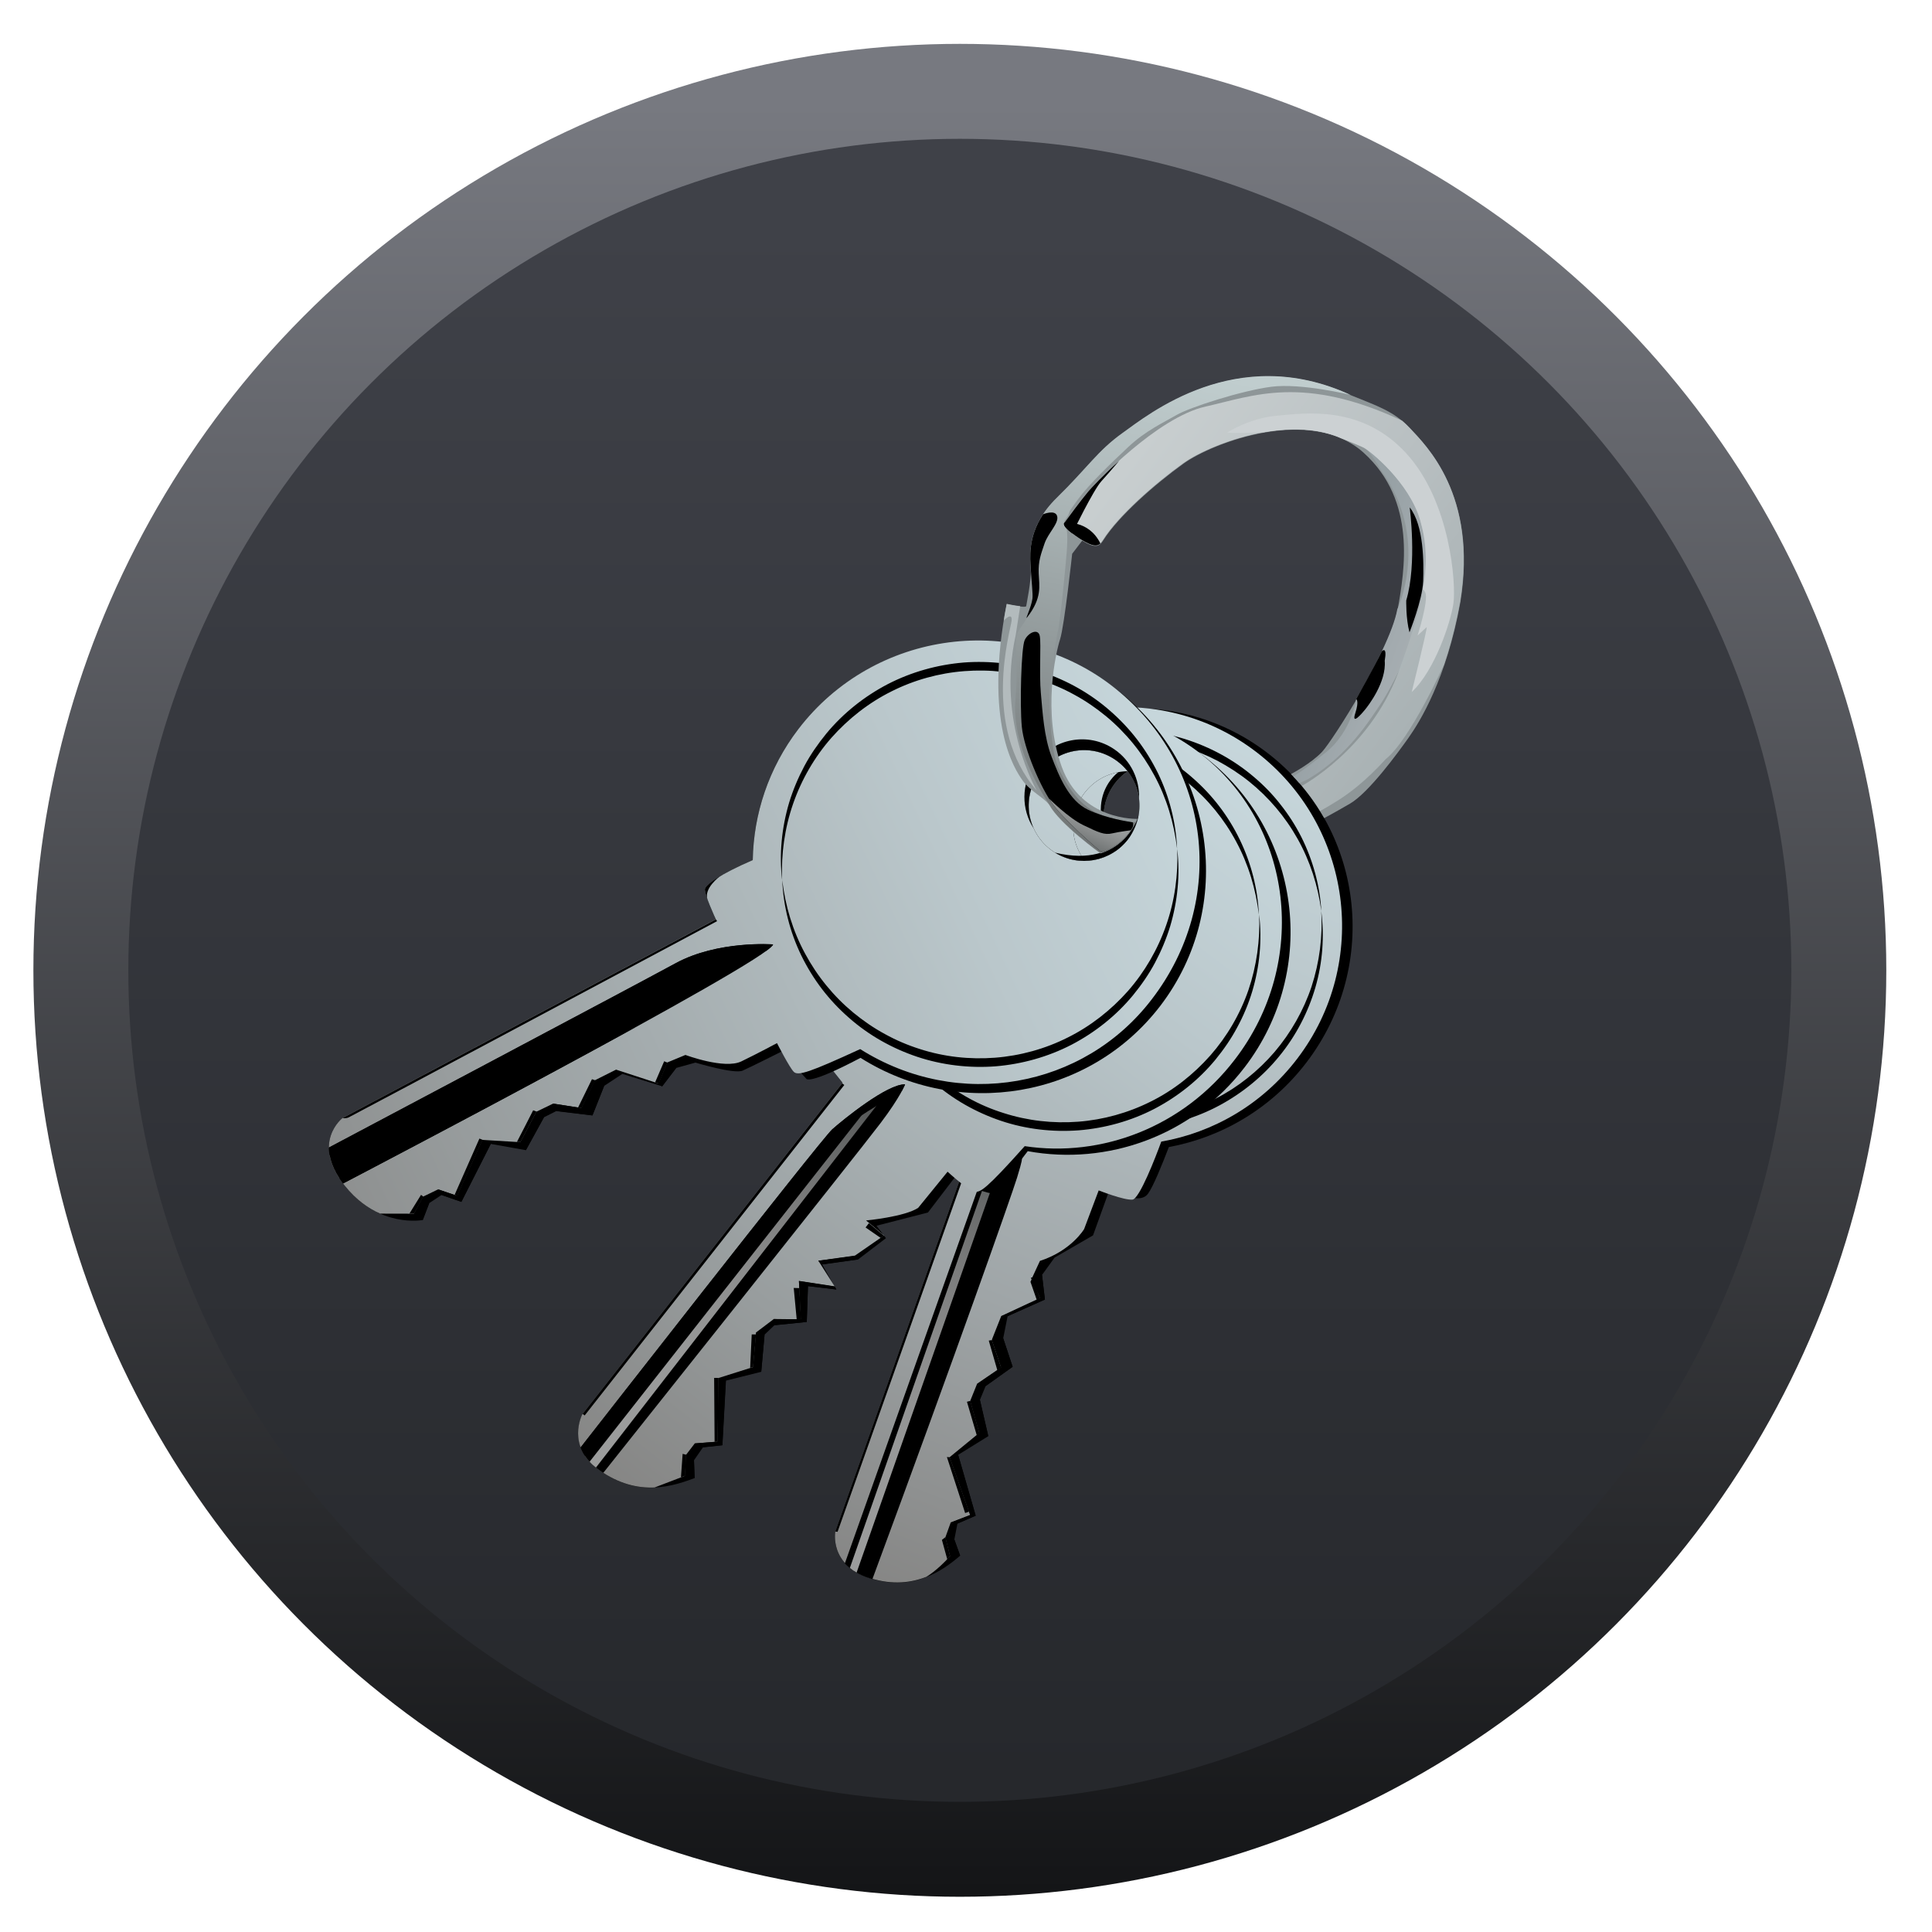 <?xml version="1.0" encoding="UTF-8" standalone="no"?>
<svg
   xmlns:dc="http://purl.org/dc/elements/1.1/"
   xmlns:cc="http://creativecommons.org/ns#"
   xmlns:rdf="http://www.w3.org/1999/02/22-rdf-syntax-ns#"
   xmlns:svg="http://www.w3.org/2000/svg"
   xmlns="http://www.w3.org/2000/svg"
   xmlns:xlink="http://www.w3.org/1999/xlink"
   xmlns:sodipodi="http://sodipodi.sourceforge.net/DTD/sodipodi-0.dtd"
   xmlns:inkscape="http://www.inkscape.org/namespaces/inkscape"
   version="1.1"
   id="svg2"
   width="128"
   height="128"
   viewBox="0 0 128 128"
   sodipodi:docname="badge.svg"
   inkscape:version="1.0.2 (e86c870879, 2021-01-15)">
  <defs
     id="defs6">
    <linearGradient
       inkscape:collect="always"
       id="linearGradient833">
      <stop
         style="stop-color:#25272b;stop-opacity:1"
         offset="0"
         id="stop829" />
      <stop
         style="stop-color:#3f4148;stop-opacity:1"
         offset="1"
         id="stop831" />
    </linearGradient>
    <linearGradient
       inkscape:collect="always"
       id="linearGradient823">
      <stop
         style="stop-color:#141517;stop-opacity:1"
         offset="0"
         id="stop819" />
      <stop
         style="stop-color:#777980;stop-opacity:1"
         offset="1"
         id="stop821" />
    </linearGradient>
    <linearGradient
       inkscape:collect="always"
       xlink:href="#linearGradient823"
       id="linearGradient825"
       x1="-741.832"
       y1="959.047"
       x2="-741.832"
       y2="93.836"
       gradientUnits="userSpaceOnUse"
       gradientTransform="matrix(0.137,0,0,0.137,162.312,-5.989)" />
    <linearGradient
       inkscape:collect="always"
       xlink:href="#linearGradient833"
       id="linearGradient835"
       x1="-738.764"
       y1="931.434"
       x2="-738.764"
       y2="152.131"
       gradientUnits="userSpaceOnUse"
       gradientTransform="matrix(0.137,0,0,0.137,162.312,-5.989)" />
    <linearGradient
       id="SVGID_1_"
       gradientUnits="userSpaceOnUse"
       x1="548.222"
       y1="295.892"
       x2="728.222"
       y2="918.558">
      <stop
         offset="0"
         style="stop-color:#C7D7DC"
         id="stop6" />
      <stop
         offset="0.229"
         style="stop-color:#BCC9CD"
         id="stop8" />
      <stop
         offset="0.666"
         style="stop-color:#9FA5A7"
         id="stop10" />
      <stop
         offset="1"
         style="stop-color:#868685"
         id="stop12" />
    </linearGradient>
    <linearGradient
       id="SVGID_2_"
       gradientUnits="userSpaceOnUse"
       x1="616.677"
       y1="616.942"
       x2="720.677"
       y2="934.942">
      <stop
         offset="0"
         style="stop-color:#535555"
         id="stop41" />
      <stop
         offset="7.793793e-02"
         style="stop-color:#606262"
         id="stop43" />
      <stop
         offset="0.271"
         style="stop-color:#7A7B7B"
         id="stop45" />
      <stop
         offset="0.47"
         style="stop-color:#8C8D8D"
         id="stop47" />
      <stop
         offset="0.677"
         style="stop-color:#979898"
         id="stop49" />
      <stop
         offset="0.902"
         style="stop-color:#9B9C9C"
         id="stop51" />
    </linearGradient>
    <linearGradient
       id="SVGID_3_"
       gradientUnits="userSpaceOnUse"
       x1="560.417"
       y1="318.677"
       x2="560.417"
       y2="970.045">
      <stop
         offset="0"
         style="stop-color:#C7D7DC"
         id="stop74" />
      <stop
         offset="0.252"
         style="stop-color:#BAC7CB"
         id="stop76" />
      <stop
         offset="0.751"
         style="stop-color:#989D9E"
         id="stop78" />
      <stop
         offset="1"
         style="stop-color:#868685"
         id="stop80" />
    </linearGradient>
    <linearGradient
       id="SVGID_4_"
       gradientUnits="userSpaceOnUse"
       x1="527.086"
       y1="649"
       x2="527.086"
       y2="970.037">
      <stop
         offset="0"
         style="stop-color:#535555"
         id="stop109" />
      <stop
         offset="7.793793e-02"
         style="stop-color:#606262"
         id="stop111" />
      <stop
         offset="0.271"
         style="stop-color:#7A7B7B"
         id="stop113" />
      <stop
         offset="0.47"
         style="stop-color:#8C8D8D"
         id="stop115" />
      <stop
         offset="0.677"
         style="stop-color:#979898"
         id="stop117" />
      <stop
         offset="0.902"
         style="stop-color:#9B9C9C"
         id="stop119" />
    </linearGradient>
    <linearGradient
       id="SVGID_5_"
       gradientUnits="userSpaceOnUse"
       x1="562.6"
       y1="321.423"
       x2="217.432"
       y2="990.643">
      <stop
         offset="0"
         style="stop-color:#C7D7DC"
         id="stop140" />
      <stop
         offset="0.252"
         style="stop-color:#BAC7CB"
         id="stop142" />
      <stop
         offset="0.751"
         style="stop-color:#989D9E"
         id="stop144" />
      <stop
         offset="1"
         style="stop-color:#868685"
         id="stop146" />
    </linearGradient>
    <linearGradient
       id="SVGID_6_"
       gradientUnits="userSpaceOnUse"
       x1="672.197"
       y1="153.623"
       x2="582.071"
       y2="183.217">
      <stop
         offset="1.464978e-02"
         style="stop-color:#AFB5B8"
         id="stop199" />
      <stop
         offset="0.573"
         style="stop-color:#A3ABAF"
         id="stop201" />
      <stop
         offset="1"
         style="stop-color:#97A1A5"
         id="stop203" />
    </linearGradient>
    <linearGradient
       id="SVGID_7_"
       gradientUnits="userSpaceOnUse"
       x1="406.976"
       y1="104.929"
       x2="556.476"
       y2="417.929">
      <stop
         offset="0"
         style="stop-color:#C0CDCE"
         id="stop214" />
      <stop
         offset="0.238"
         style="stop-color:#B1BCBD"
         id="stop216" />
      <stop
         offset="0.71"
         style="stop-color:#888F90"
         id="stop218" />
      <stop
         offset="1"
         style="stop-color:#6D7171"
         id="stop220" />
    </linearGradient>
    <linearGradient
       id="SVGID_8_"
       gradientUnits="userSpaceOnUse"
       x1="526.68"
       y1="401.496"
       x2="531.43"
       y2="420.746">
      <stop
         offset="0"
         style="stop-color:#989B9B"
         id="stop231" />
      <stop
         offset="0.46"
         style="stop-color:#878A8A"
         id="stop233" />
      <stop
         offset="1"
         style="stop-color:#6D7171"
         id="stop235" />
    </linearGradient>
    <linearGradient
       id="SVGID_9_"
       gradientUnits="userSpaceOnUse"
       x1="388.301"
       y1="174.454"
       x2="667.751"
       y2="174.454">
      <stop
         offset="0"
         style="stop-color:#C9CFD0"
         id="stop242" />
      <stop
         offset="0.591"
         style="stop-color:#B8BFC1"
         id="stop244" />
      <stop
         offset="1"
         style="stop-color:#A9B2B4"
         id="stop246" />
    </linearGradient>
  </defs>
  <sodipodi:namedview
     pagecolor="#ffffff"
     bordercolor="#666666"
     borderopacity="1"
     objecttolerance="10"
     gridtolerance="10"
     guidetolerance="10"
     inkscape:pageopacity="0"
     inkscape:pageshadow="2"
     inkscape:window-width="1920"
     inkscape:window-height="1028"
     id="namedview4"
     showgrid="false"
     inkscape:zoom="2.6074563"
     inkscape:cx="63.048669"
     inkscape:cy="124.6317"
     inkscape:window-x="0"
     inkscape:window-y="24"
     inkscape:window-maximized="1"
     inkscape:current-layer="svg2"
     inkscape:document-rotation="0" />
  <circle
     style="opacity:1;fill:url(#linearGradient825);fill-opacity:1;stroke:none;stroke-width:0.787;stroke-linecap:round;stroke-linejoin:round;stroke-miterlimit:4;stroke-dasharray:none;stroke-opacity:1"
     id="path817"
     cx="63.592"
     cy="64.286"
     r="61.38" />
  <circle
     r="55.09"
     cy="64.286"
     cx="63.592"
     id="circle827"
     style="opacity:1;fill:url(#linearGradient835);fill-opacity:1;stroke:none;stroke-width:0.706;stroke-linecap:round;stroke-linejoin:round;stroke-miterlimit:4;stroke-dasharray:none;stroke-opacity:1" />
  <g
     id="g1979"
     transform="matrix(0.157,0.12,-0.12,0.157,109.672,21.032)">
    <g
       id="g70"
       transform="matrix(0.481,0,0,0.481,-302.488,55.492)">
      <g
         id="g58">
        <path
           class="st0"
           d="m 757.9,858.1 -5,-10.1 6.8,-12.1 -35.5,-26.3 8.8,-23.1 -20,-16.5 -2.7,-10.1 6.8,-22.1 -17.3,-11.8 -6.9,-14.1 13.6,-25 -12,-12.4 -0.4,-14.9 L 706,631 695.4,597.5 c 0,0 23.6,-1.6 23.4,-12.8 -0.1,-6.1 -4.4,-21.8 -8.2,-34.7 25,-27.6 40.4,-64.5 40.4,-105 0,-85.6 -68.4,-155 -152.8,-155 -84.4,0 -152.8,69.4 -152.8,155 0,82.9 64.2,150.7 145,154.8 l 98.3,304.3 c 0,0 10.8,21.8 39.5,11 28.7,-10.8 36.3,-34 39.8,-50.5 z M 565.4,410 c -21.3,0 -38.6,-17.3 -38.6,-38.6 0,-21.3 17.3,-38.6 38.6,-38.6 21.3,0 38.6,17.3 38.6,38.6 0,21.3 -17.3,38.6 -38.6,38.6 z"
           id="path4" />
        <linearGradient
           id="linearGradient1160"
           gradientUnits="userSpaceOnUse"
           x1="548.222"
           y1="295.892"
           x2="728.222"
           y2="918.558">
          <stop
             offset="0"
             style="stop-color:#C7D7DC"
             id="stop1152" />
          <stop
             offset="0.229"
             style="stop-color:#BCC9CD"
             id="stop1154" />
          <stop
             offset="0.666"
             style="stop-color:#9FA5A7"
             id="stop1156" />
          <stop
             offset="1"
             style="stop-color:#868685"
             id="stop1158" />
        </linearGradient>
        <path
           class="st1"
           d="m 752,860.6 -3.3,-10.4 7.6,-12.4 -35.8,-23.4 6.1,-25.9 -18.6,-14 -3.4,-12.3 6.4,-19.3 -16.9,-11.4 -4.8,-17 13.9,-26.5 -13,-7.8 -2.8,-12.6 c 13.1,-18.9 11,-36.3 11,-36.3 l -8.3,-27.6 c 0,0 18.3,-5.2 22.6,-9.2 3.6,-3.3 -5.2,-33.5 -8.6,-44.3 25,-27.2 40.2,-63.4 40.2,-103.3 0,-84.3 -68.4,-152.7 -152.7,-152.7 -84.3,0 -152.3,68.8 -152.3,153.1 0,83.8 67.5,151.8 151.1,152.6 L 688.6,904 c 0,0 10.8,21.8 39.5,11 15,-5.6 24.2,-14.6 30.1,-24.3 0,0 3.4,-8 4.4,-21.7 z M 565.4,410 c -21.3,0 -38.6,-17.3 -38.6,-38.6 0,-21.3 17.3,-38.6 38.6,-38.6 21.3,0 38.6,17.3 38.6,38.6 0,21.3 -17.3,38.6 -38.6,38.6 z"
           id="path15"
           style="fill:url(#SVGID_1_)" />
        <polygon
           class="st2"
           points="752,860.6 762.6,869.1 767.9,864.6 757.9,858.1 "
           id="polygon17" />
        <polygon
           class="st2"
           points="724.1,809.6 720.6,814.5 756.4,837.9 748.8,850.3 752.9,848 759.6,835.9 "
           id="polygon19" />
        <polygon
           class="st2"
           points="708.1,774.6 726.8,788.6 732.9,786.5 713,770 "
           id="polygon21" />
        <polygon
           class="st2"
           points="699.8,726 694.3,731.8 711.1,743.1 704.8,762.4 710.3,759.9 717.1,737.8 "
           id="polygon23" />
        <polygon
           class="st2"
           points="694.5,674.5 689.5,680.8 703.4,688.3 689.5,714.8 692.9,711.9 706.5,686.9 "
           id="polygon25" />
        <polygon
           class="st3"
           points="762.6,869.1 762.4,872.1 751.2,863.6 752,860.6 "
           id="polygon27" />
        <polygon
           class="st3"
           points="720.6,814.5 754.3,836.5 752.7,838.9 718.9,815.6 "
           id="polygon29" />
        <polygon
           class="st3"
           points="726.8,788.6 726.2,790.9 706.6,776.5 708.1,774.6 "
           id="polygon31" />
        <polygon
           class="st3"
           points="711.1,743.1 710.1,746.2 692.8,733.4 694.3,731.8 "
           id="polygon33" />
        <polygon
           class="st3"
           points="703.4,688.3 690.4,680.5 691,683.2 702.2,690.6 "
           id="polygon35" />
        <polygon
           class="st3"
           points="590.4,600 688.6,904.1 690,903.3 592,599.3 "
           id="polygon37" />
        <g
           id="g56">
          <path
             class="st4"
             d="m 729.3,914.7 c -0.4,0.2 -0.8,0.3 -1.2,0.5 -8.4,3.1 -15.2,3.5 -20.7,2.5 L 616.2,634.4 c 0,0 -4.5,-30.3 4.8,-34.9 l 13.3,19.4 c 0,0 0.5,-0.4 5.2,12.3 4.6,12.5 40.4,122.9 89.8,283.5 z"
             id="path39" />
          <linearGradient
             id="linearGradient1187"
             gradientUnits="userSpaceOnUse"
             x1="616.677"
             y1="616.942"
             x2="720.677"
             y2="934.942">
            <stop
               offset="0"
               style="stop-color:#535555"
               id="stop1175" />
            <stop
               offset="7.793793e-02"
               style="stop-color:#606262"
               id="stop1177" />
            <stop
               offset="0.271"
               style="stop-color:#7A7B7B"
               id="stop1179" />
            <stop
               offset="0.47"
               style="stop-color:#8C8D8D"
               id="stop1181" />
            <stop
               offset="0.677"
               style="stop-color:#979898"
               id="stop1183" />
            <stop
               offset="0.902"
               style="stop-color:#9B9C9C"
               id="stop1185" />
          </linearGradient>
          <path
             class="st5"
             d="m 712.1,918.1 c 1.8,0.1 3.7,0 5.7,-0.3 L 618,611.5 l 7.6,41.6 z"
             id="path54"
             style="fill:url(#SVGID_2_)" />
        </g>
      </g>
      <g
         id="g62">
        <path
           class="st6"
           d="m 695.1,354.8 c 12.6,12.7 22.6,28 29.1,44.8 6.5,16.8 9.7,35 9.1,53.1 -0.5,18.1 -4.8,36.2 -12.3,52.8 -7.5,16.6 -18.5,31.6 -31.8,44 -13.4,12.3 -29.2,22.1 -46.3,28.3 -17.1,6.2 -35.4,9.1 -53.6,8.2 -9.1,-0.4 -18.1,-1.7 -26.8,-4 -8.8,-2.2 -17.3,-5.3 -25.4,-9.2 -16.2,-7.9 -30.8,-19 -42.4,-32.5 12.6,12.6 27.4,22.9 43.7,29.9 16.2,7 33.7,10.8 51.2,11.2 8.8,0.2 17.5,-0.5 26.2,-1.9 8.6,-1.5 17.1,-3.8 25.3,-6.9 16.3,-6.2 31.5,-15.5 44.2,-27.4 12.9,-11.8 23.4,-26.2 30.8,-42 7.5,-15.8 11.8,-33.1 12.8,-50.6 0.9,-17.5 -1.5,-35.3 -7.2,-51.9 -5.9,-16.8 -14.9,-32.4 -26.6,-45.9 z"
           id="path60" />
      </g>
      <g
         id="g66">
        <path
           class="st7"
           d="m 494.7,540.2 c -12.6,-12.7 -22.6,-28 -29.1,-44.8 -6.5,-16.8 -9.7,-35 -9.1,-53.1 0.5,-18.1 4.8,-36.2 12.3,-52.8 7.5,-16.6 18.5,-31.6 31.8,-44 13.4,-12.3 29.2,-22.1 46.3,-28.3 17.1,-6.2 35.4,-9.1 53.6,-8.2 9.1,0.4 18.1,1.7 26.8,4 8.8,2.2 17.3,5.3 25.4,9.2 16.2,7.9 30.8,19 42.4,32.5 -12.6,-12.6 -27.4,-22.9 -43.7,-29.9 -16.2,-7 -33.7,-10.8 -51.2,-11.2 -8.8,-0.2 -17.5,0.5 -26.2,1.9 -8.6,1.5 -17.1,3.8 -25.3,6.9 -16.3,6.2 -31.5,15.5 -44.2,27.4 -12.9,11.8 -23.4,26.2 -30.8,42 -7.5,15.8 -11.8,33.1 -12.8,50.6 -0.9,17.5 1.5,35.3 7.2,51.9 5.9,16.8 14.9,32.4 26.6,45.9 z"
           id="path64" />
      </g>
      <path
         class="st7"
         d="m 526.8,371.4 c 0,-12.9 6.3,-24.3 16,-31.3 -11.9,6.3 -19.8,18 -19.8,31.3 0,13.3 8,24.9 19.8,31.3 -9.7,-7.1 -16,-18.5 -16,-31.3 z"
         id="path68" />
    </g>
    <g
       id="g136"
       transform="matrix(0.481,0,0,0.481,-302.488,55.492)">
      <path
         class="st0"
         d="m 564.6,318.7 c -85.1,0 -154.1,69.4 -154.1,155 0,54.1 27.5,101.6 69.2,129.4 -10.3,15.3 -3,42.9 -3,42.9 l 26.1,6.5 -3.8,293.8 c 0,0 4.3,24.9 33.1,23.7 28.8,-1.2 44,-16.3 56,-36 l -7.9,-9.6 -0.5,-10.9 9.9,-9.4 -25.4,-37.3 15.8,-19.8 -13.9,-22 1.5,-9.4 16.5,-15.5 -14.5,-20.4 17.1,-10.1 -18.5,-7.9 17.9,-18 6.4,-23.5 -10.5,-2.9 22.9,-29.1 v -30.6 c 0,0 17.1,-1 29.3,-8 V 612 c 50.2,-25.6 84.6,-77.9 84.6,-138.4 0,-85.5 -69.1,-154.9 -154.2,-154.9 z m -12,109.5 c -21.3,0 -38.6,-17.3 -38.6,-38.6 0,-21.3 17.3,-38.6 38.6,-38.6 21.3,0 38.6,17.3 38.6,38.6 0,21.3 -17.3,38.6 -38.6,38.6 z"
         id="path72" />
      <linearGradient
         id="linearGradient1207"
         gradientUnits="userSpaceOnUse"
         x1="560.417"
         y1="318.677"
         x2="560.417"
         y2="970.045">
        <stop
           offset="0"
           style="stop-color:#C7D7DC"
           id="stop1199" />
        <stop
           offset="0.252"
           style="stop-color:#BAC7CB"
           id="stop1201" />
        <stop
           offset="0.751"
           style="stop-color:#989D9E"
           id="stop1203" />
        <stop
           offset="1"
           style="stop-color:#868685"
           id="stop1205" />
      </linearGradient>
      <path
         class="st8"
         d="m 560.4,318.7 c -82.8,0 -149.9,69.4 -149.9,155 0,54.6 27.3,102.7 68.6,130.3 -9.4,15.5 -2.5,42 -2.5,42 l 26.1,6.5 -3.8,293.8 c 0,0 4.3,24.9 33.1,23.7 16.4,-0.7 28.4,-5.9 37.9,-13.8 l 11.9,-19.3 -8.3,-12.1 v -10 l 11.9,-10.6 -26.5,-35.6 14.6,-20.8 -13,-20.5 4.1,-14.8 15.1,-11.4 -17.3,-20.4 22.1,-12.1 -19.9,-7.3 18.1,-18.3 7.6,-23.5 -16.3,-0.7 c 0,0 19.7,-18.2 23.5,-29 l 1,-32.5 c 0,0 21.7,2 24.3,-0.8 2.5,-2.6 4.5,-5.1 7.6,-46 47.4,-26 79.7,-77.6 79.7,-137 0.2,-85.4 -66.9,-154.8 -149.7,-154.8 z m -7.8,109.5 c -21.3,0 -38.6,-17.3 -38.6,-38.6 0,-21.3 17.3,-38.6 38.6,-38.6 21.3,0 38.6,17.3 38.6,38.6 0,21.3 -17.3,38.6 -38.6,38.6 z"
         id="path83"
         style="fill:url(#SVGID_3_)" />
      <polygon
         class="st2"
         points="580.1,924.4 588,934 581.8,936.9 573.5,924.8 "
         id="polygon85" />
      <polygon
         class="st2"
         points="564.1,866.9 558.9,868.5 585.4,904.1 573.5,914.8 579.6,913.5 589.5,904.1 "
         id="polygon87" />
      <polygon
         class="st2"
         points="560.5,827.3 573.5,847.8 580,847 566.1,825 "
         id="polygon89" />
      <polygon
         class="st2"
         points="579.8,801.1 564.6,812.5 567.6,815.6 584.1,800.1 569.6,779.8 586.8,769.6 584.6,768.7 562.5,780.8 "
         id="polygon91" />
      <polygon
         class="st2"
         points="568.3,761.8 586.1,743.8 582.8,743.1 564.6,761.4 "
         id="polygon93" />
      <path
         class="st3"
         d="m 580.2,939.4 c -0.3,-0.5 -9,-13.7 -9,-13.7 l 2.3,-1 8.3,12.1 z"
         id="path95" />
      <polygon
         class="st3"
         points="585.4,904.1 583.8,905.5 556.5,870.3 558.9,868.5 "
         id="polygon97" />
      <polygon
         class="st3"
         points="573.5,847.8 561.3,828.5 558.9,830.3 572.2,849.5 "
         id="polygon99" />
      <polygon
         class="st3"
         points="579.8,801.1 577.4,802.9 562.5,786.8 565.7,784.5 "
         id="polygon101" />
      <polygon
         class="st3"
         points="590.4,719.7 576.7,719.1 576.7,722.9 589.5,722.3 "
         id="polygon103" />
      <polygon
         class="st3"
         points="502.7,653 498.9,945.9 500.7,945.9 504.6,653 "
         id="polygon105" />
      <g
         id="g126">
        <path
           class="st4"
           d="m 535.3,969.8 c -1.1,0.1 -2.2,0.2 -3.3,0.2 -8.7,0.4 -15.2,-1.7 -20,-4.7 0,0 2.7,-272.3 4.7,-282.7 2,-10.3 11.3,-48.7 21.3,-55.7 0,0 2.7,8.8 2.8,31.8 0.2,23.1 -5.5,311.1 -5.5,311.1 z"
           id="path107" />
        <linearGradient
           id="linearGradient1234"
           gradientUnits="userSpaceOnUse"
           x1="527.086"
           y1="649"
           x2="527.086"
           y2="970.037">
          <stop
             offset="0"
             style="stop-color:#535555"
             id="stop1222" />
          <stop
             offset="7.793793e-02"
             style="stop-color:#606262"
             id="stop1224" />
          <stop
             offset="0.271"
             style="stop-color:#7A7B7B"
             id="stop1226" />
          <stop
             offset="0.47"
             style="stop-color:#8C8D8D"
             id="stop1228" />
          <stop
             offset="0.677"
             style="stop-color:#979898"
             id="stop1230" />
          <stop
             offset="0.902"
             style="stop-color:#9B9C9C"
             id="stop1232" />
        </linearGradient>
        <path
           class="st9"
           d="m 529,970 c -2.2,0 -4.2,-0.2 -6,-0.6 l 4.2,-320.5 h 4 z"
           id="path122"
           style="fill:url(#SVGID_4_)" />
        <path
           class="st0"
           d="m 539,632 c -0.6,-3.5 -1,-5 -1,-5 -10,7 -19.3,45.3 -21.3,55.7 -2,10.3 -4.7,282.7 -4.7,282.7 1.7,1.1 3.6,2 5.8,2.8 0,0 1.1,-267.1 3.2,-276.9 0.8,-8 1.9,-14.3 4.5,-24 C 528.2,657.5 539,632 539,632 Z"
           id="path124" />
      </g>
      <g
         id="g130">
        <path
           class="st6"
           d="m 662.2,383 c 12.5,12.9 22.3,28.6 28.7,45.5 3.2,8.5 5.5,17.3 6.9,26.3 1.5,9 1.9,18.1 1.6,27.3 -0.7,18.3 -5.3,36.4 -13,52.9 -7.8,16.6 -19.1,31.5 -32.7,43.8 -13.7,12.2 -29.8,21.8 -47.1,27.7 -17.3,5.9 -35.8,8.5 -54,7.2 -9.1,-0.6 -18.2,-2.1 -26.9,-4.5 -8.8,-2.4 -17.3,-5.7 -25.4,-9.8 -16.2,-8.2 -30.7,-19.6 -42.2,-33.4 12.5,12.9 27.2,23.5 43.4,30.8 16.2,7.4 33.7,11.5 51.3,12.2 8.8,0.3 17.7,-0.1 26.4,-1.4 8.7,-1.3 17.3,-3.5 25.5,-6.5 16.6,-5.9 31.9,-15.1 45,-26.8 13.1,-11.7 23.9,-26 31.6,-41.8 7.8,-15.8 12.2,-33.1 13.5,-50.8 1.2,-17.6 -1,-35.5 -6.6,-52.4 -5.6,-16.6 -14.5,-32.5 -26,-46.3 z"
           id="path128" />
      </g>
      <g
         id="g134">
        <path
           class="st7"
           d="m 458,566.2 c -12.5,-12.9 -22.3,-28.6 -28.7,-45.5 -3.2,-8.5 -5.5,-17.3 -6.9,-26.3 -1.5,-9 -1.9,-18.1 -1.6,-27.3 0.7,-18.3 5.3,-36.4 13,-52.9 7.8,-16.6 19.1,-31.5 32.7,-43.8 13.7,-12.2 29.8,-21.8 47.1,-27.7 17.3,-5.9 35.8,-8.5 54,-7.2 9.1,0.6 18.2,2.1 26.9,4.5 8.8,2.4 17.3,5.7 25.4,9.8 16.2,8.2 30.7,19.6 42.2,33.4 -12.5,-12.9 -27.2,-23.5 -43.4,-30.8 -16.2,-7.4 -33.7,-11.5 -51.3,-12.2 -8.8,-0.3 -17.7,0.1 -26.4,1.4 -8.7,1.3 -17.3,3.5 -25.5,6.5 -16.6,5.9 -31.9,15.1 -45,26.8 -13.1,11.7 -23.9,26 -31.6,41.8 -7.8,15.8 -12.2,33.1 -13.5,50.8 -1.2,17.6 1,35.5 6.6,52.4 5.6,16.7 14.5,32.5 26,46.3 z"
           id="path132" />
      </g>
    </g>
    <g
       id="g193"
       transform="matrix(0.481,0,0,0.481,-302.488,55.492)">
      <path
         class="st0"
         d="m 487.3,318.7 c -87.7,0 -158.8,70.1 -158.8,156.6 0,34.3 11.2,66.1 30.2,91.9 0,0 0,0 0,0 -12.5,22.3 -15.2,33 -14.4,35.9 0.8,3 19,12.5 19,12.5 l -122.6,268 c 0,0 -7.4,27.3 29.8,36.6 37.2,9.3 57.8,-14 57.8,-14 l -3.6,-12 3.4,-9.8 13.9,-4.6 -8.3,-44.5 22.1,-11.4 -3.9,-25.8 4.3,-8.9 21.8,-12.8 -6,-21.3 5,-14.3 27.3,-10 v -16.1 l 8.4,-11.1 c 0,0 26.4,-9.9 29.5,-15.5 3.1,-5.6 13.5,-27.1 13.5,-27.1 l 25.1,4.6 c 0,0 3.7,3.6 21.3,-34.5 80.8,-7.3 144,-74.3 144,-155.9 C 646,388.8 574.9,318.7 487.3,318.7 Z m 31.8,116.6 c -21.3,0 -38.6,-17.3 -38.6,-38.6 0,-21.3 17.3,-38.6 38.6,-38.6 21.3,0 38.6,17.3 38.6,38.6 0,21.4 -17.3,38.6 -38.6,38.6 z"
         id="path138" />
      <linearGradient
         id="linearGradient1253"
         gradientUnits="userSpaceOnUse"
         x1="562.6"
         y1="321.423"
         x2="217.432"
         y2="990.643">
        <stop
           offset="0"
           style="stop-color:#C7D7DC"
           id="stop1245" />
        <stop
           offset="0.252"
           style="stop-color:#BAC7CB"
           id="stop1247" />
        <stop
           offset="0.751"
           style="stop-color:#989D9E"
           id="stop1249" />
        <stop
           offset="1"
           style="stop-color:#868685"
           id="stop1251" />
      </linearGradient>
      <path
         class="st10"
         d="m 487.3,318.7 c -87.6,-2.2 -158.8,70.1 -158.8,156.6 0,34.3 11.2,66.1 30.2,91.9 0,0 0,0 0,0 -12.5,22.3 -15.2,33 -14.4,35.9 0.8,3 19,12.5 19,12.5 l -122.6,268 c 0,0 -7.4,27.3 29.8,36.6 12.4,3.1 23,2.6 31.5,0.5 l 18.8,-14.3 -2.2,-13.3 5.2,-10.3 13.3,-4.5 -9.7,-41.7 22,-14.8 -4,-23.7 5.8,-11.5 17.5,-9.5 -4.2,-21.2 7.2,-14.8 29.4,-10.3 -4.1,-15.3 6.9,-11.9 c 0,0 27.8,-8.4 33.7,-20.1 5.9,-11.7 12,-25.2 12,-25.2 0,0 17.3,8.3 21.5,8.8 4.2,0.5 9.1,-6.7 27.1,-40.7 80.8,-7.3 140.4,-73.1 140.4,-151 0.2,-87 -66,-154.5 -151.3,-156.7 z m 31.8,116.6 c -21.3,0 -38.6,-17.3 -38.6,-38.6 0,-21.3 17.3,-38.6 38.6,-38.6 21.3,0 38.6,17.3 38.6,38.6 0,21.4 -17.3,38.6 -38.6,38.6 z"
         id="path149"
         style="fill:url(#SVGID_5_)" />
      <polygon
         class="st2"
         points="401.3,730.8 397.1,715.5 404.3,714.9 404.3,731 "
         id="polygon151" />
      <polygon
         class="st2"
         points="356.3,789.3 351.3,786.5 368.8,777 364.7,755.8 372,755.3 378,776.5 "
         id="polygon153" />
      <polygon
         class="st2"
         points="349.5,821.7 345.5,798 352,798.1 355.9,823.9 "
         id="polygon155" />
      <polygon
         class="st2"
         points="328.1,884.4 323.8,882.7 337.2,878.2 327.5,836.5 333.8,835.3 342,879.8 "
         id="polygon157" />
      <polygon
         class="st2"
         points="320.8,906.3 318.7,893 324.8,894.1 328.3,906.2 "
         id="polygon159" />
      <polygon
         class="st3"
         points="320.8,906.3 318.2,908.3 316.7,893 318.7,893 "
         id="polygon161" />
      <polygon
         class="st3"
         points="337.2,878.2 335.3,878.8 325.2,837.1 327.5,836.5 "
         id="polygon163" />
      <path
         class="st3"
         d="m 347.4,823.1 c -0.1,-0.9 -4.4,-24.4 -4.4,-24.4 l 2.4,-0.7 4,23.7 z"
         id="path165" />
      <polygon
         class="st3"
         points="368.8,777 366.7,778.2 362.4,756.6 364.7,755.8 "
         id="polygon167" />
      <polygon
         class="st3"
         points="401.3,730.8 398.7,731.6 394.8,716.1 397.1,715.5 "
         id="polygon169" />
      <path
         class="st3"
         d="m 363.4,615.6 -122.6,268 c 0,0 1.8,-0.7 3,-2.8 1.2,-2.1 121,-264.7 121,-264.7 z"
         id="path171" />
      <path
         class="st3"
         d="m 350.7,608.4 c -3.3,-2.1 -6.1,-4.1 -6.4,-5.3 -0.5,-1.7 0.2,-5.8 3.1,-13.2 0.1,0.1 -4.3,14 3.3,18.5 z"
         id="path173" />
      <path
         class="st4"
         d="m 245.7,905.8 c 4.1,5.4 11.2,10.6 23,13.9 0,0 141.6,-303 137,-314.4 0,0 -32.3,21 -46,51.7 -13.7,30.7 -114,248.8 -114,248.8 z"
         id="path175" />
      <path
         class="st11"
         d="m 364.7,709.1 c -40.4,91.6 -96,210.6 -96,210.6 -1.5,-0.4 -2.9,-0.9 -4.2,-1.3 z"
         id="path177" />
      <path
         class="st0"
         d="m 404.4,612.3 c 1.1,-3.8 1.6,-6.2 1.2,-7 0,0 -32.3,21 -46,51.7 -13.7,30.7 -114,248.8 -114,248.8 1,1.4 2.2,2.7 3.7,4 0,0 112.9,-246.3 117.7,-254.5 4.8,-8.2 21.7,-29.4 28.5,-35.6 6.8,-6.2 8.9,-7.4 8.9,-7.4 z"
         id="path179" />
      <g
         id="g183">
        <path
           class="st6"
           d="m 589,381.3 c 12.6,13 22.4,28.8 28.9,45.9 3.2,8.6 5.5,17.5 7,26.5 1.5,9.1 1.9,18.3 1.6,27.5 -0.7,18.4 -5.3,36.6 -13.1,53.3 -7.9,16.7 -19.2,31.7 -32.9,44.1 -13.8,12.3 -30,21.9 -47.4,27.9 -17.5,6 -36.1,8.6 -54.4,7.3 -9.2,-0.6 -18.3,-2.1 -27.1,-4.5 -8.8,-2.4 -17.4,-5.7 -25.6,-9.8 -16.3,-8.2 -30.9,-19.8 -42.5,-33.7 12.6,13 27.4,23.7 43.7,31 16.3,7.4 33.9,11.6 51.7,12.3 8.9,0.3 17.8,-0.1 26.6,-1.5 8.8,-1.3 17.4,-3.5 25.7,-6.5 16.7,-5.9 32.1,-15.2 45.3,-27 13.2,-11.8 24.1,-26.2 31.8,-42.1 7.8,-15.9 12.3,-33.4 13.6,-51.1 1.2,-17.7 -1.1,-35.7 -6.7,-52.7 -5.6,-17.1 -14.6,-33 -26.2,-46.9 z"
           id="path181" />
      </g>
      <g
         id="g187">
        <path
           class="st7"
           d="m 383.4,565.8 c -12.6,-13 -22.4,-28.8 -28.9,-45.9 -3.2,-8.6 -5.5,-17.5 -7,-26.5 -1.5,-9.1 -1.9,-18.3 -1.6,-27.5 0.7,-18.4 5.3,-36.6 13.1,-53.3 7.9,-16.7 19.2,-31.7 32.9,-44.1 13.8,-12.3 30,-21.9 47.4,-27.9 17.5,-6 36.1,-8.6 54.4,-7.3 9.2,0.6 18.3,2.1 27.1,4.5 8.8,2.4 17.4,5.7 25.6,9.8 16.3,8.2 30.9,19.8 42.5,33.7 -12.6,-13 -27.4,-23.7 -43.7,-31 -16.3,-7.4 -33.9,-11.6 -51.7,-12.3 -8.9,-0.3 -17.8,0.1 -26.6,1.5 -8.8,1.3 -17.4,3.5 -25.7,6.5 -16.7,5.9 -32.1,15.2 -45.3,27 -13.2,11.8 -24.1,26.2 -31.8,42.1 -7.8,15.9 -12.3,33.4 -13.6,51.1 -1.2,17.7 1.1,35.7 6.7,52.7 5.6,17 14.6,33 26.2,46.9 z"
           id="path185" />
      </g>
      <path
         class="st7"
         d="m 490.4,370.9 c 14.2,-15.8 38.6,-17.1 54.5,-2.9 0.6,0.5 1.2,1.1 1.7,1.6 -7.7,-10.8 -20.5,-17.6 -34.6,-16.8 -22,1.2 -38.8,20 -37.7,42.2 0.9,16.7 11.7,30.4 26.4,35.7 -2.6,-1.4 -5.2,-3.2 -7.5,-5.3 -15.7,-14.2 -17,-38.6 -2.8,-54.5 z"
         id="path189" />
      <path
         class="st6"
         d="m 523,435.1 c 45.2,-19.9 30.1,-56.6 30.1,-56.6 2.2,4.9 4.6,12.5 4.6,18.2 0,20 -15.2,36.5 -34.7,38.4"
         id="path191" />
    </g>
    <path
       class="st12"
       d="M 13.711,200.79 C 8.081,198.432 2.113,196.699 -4.096,195.833 c 0,0 3.225,-6.93 3.754,-12.273 C 0.188,178.218 -2.989,142.267 -9.149,130.331 -15.31,118.395 -26.235,97.46 -50.058,95.438 c -23.823,-2.021 -42.449,28.155 -45.866,39.561 -3.465,11.406 -6.593,27.192 -5.775,36.673 0.241,2.647 -0.241,3.85 -5.535,4.476 0,1.684 0,5.535 0,5.535 0,0 12.609,20.791 14.198,25.267 1.588,4.476 10.107,23.101 26.374,33.593 16.267,10.492 30.802,-1.54 30.802,-1.54 0.77,2.888 1.973,9.962 -2.84,16.748 0,0 -16.7,0.529 -23.486,-2.503 -2.743,-0.866 -7.941,0.241 -12.176,-1.107 -4.235,-1.348 -21.898,-7.219 -40.09,-43.7 0,0 6.016,-2.791 5.631,-3.465 -0.385,-0.626 -3.706,-7.7 -6.353,-10.829 -2.647,-3.128 -9.529,-9.962 -7.46,-24.208 2.069,-14.294 1.299,-20.839 4.331,-30.657 3.032,-9.77 11.791,-47.31 52.941,-56.55 9.289,-2.503 14.775,-4.572 22.62,-3.225 7.845,1.348 31.668,3.995 48.753,36 12.032,23.438 13.572,40.283 13.813,46.684 0.241,6.401 0.578,22.764 -2.166,29.454 -2.743,6.642 -3.946,9.144 -3.946,9.144 z"
       id="path195"
       style="fill:#8e9698;stroke-width:0.481" />
    <path
       class="st13"
       d="m -105.742,214.795 c 12.561,27.144 37.347,37.203 37.347,37.203 -27.914,-5.727 -39.657,-37.395 -41.342,-40.139 -1.684,-2.743 -2.118,1.54 -2.118,1.54 -0.866,-1.588 -1.733,-3.273 -2.599,-5.053 0,0 2.406,-1.107 4.043,-2.118 z"
       id="path197"
       style="fill:#b3bbbd;stroke-width:0.481" />
    <g
       id="g212"
       transform="matrix(0.481,0,0,0.481,-302.488,55.492)">
      <linearGradient
         id="linearGradient1286"
         gradientUnits="userSpaceOnUse"
         x1="672.197"
         y1="153.623"
         x2="582.071"
         y2="183.217">
        <stop
           offset="1.464978e-02"
           style="stop-color:#AFB5B8"
           id="stop1280" />
        <stop
           offset="0.573"
           style="stop-color:#A3ABAF"
           id="stop1282" />
        <stop
           offset="1"
           style="stop-color:#97A1A5"
           id="stop1284" />
      </linearGradient>
      <path
         class="st14"
         d="m 630.5,264.9 c 5.5,-22.5 -5.8,-42.4 -5.8,-42.4 -3,-24.9 -8.2,-53.4 -15.2,-67 0,0 -11,-53.2 -68.2,-70.3 0,0 -12.3,-5.5 -22.8,-6.3 0,0 36,-12.8 73,15.8 37,28.6 48.3,108.8 48.8,119.9 0.5,11.1 4.4,42.9 -8.9,73.9 l -2.6,4.7 c -2,-0.4 -4.1,-0.8 -6.1,-1.1 -0.1,-0.1 2.3,-4.7 7.8,-27.2 z"
         id="path206"
         style="fill:url(#SVGID_6_)" />
      <path
         class="st15"
         d="m 624.3,189.3 c 10.1,11.1 9.9,31.9 9.8,35.5 -0.1,3.6 -0.8,14.8 -3.9,6 -3.1,-8.8 -5.5,-8.2 -5.5,-8.2 0,0 -3.5,-25.5 -6,-37.3 0,-0.1 0.6,-5.6 5.6,4 z"
         id="path208" />
      <path
         class="st15"
         d="m 573.2,93.8 c 0,0 27.9,27.8 37.5,53 0,0 7.4,10.2 15.3,16.3 0,0 -6.5,-23.3 -14,-34 -7.5,-10.6 -23.3,-31.4 -38.8,-35.3 z"
         id="path210" />
    </g>
    <g
       id="g240"
       transform="matrix(0.481,0,0,0.481,-302.488,55.492)">
      <g
         id="g229">
        <linearGradient
           id="linearGradient1300"
           gradientUnits="userSpaceOnUse"
           x1="406.976"
           y1="104.929"
           x2="556.476"
           y2="417.929">
          <stop
             offset="0"
             style="stop-color:#C0CDCE"
             id="stop1292" />
          <stop
             offset="0.238"
             style="stop-color:#B1BCBD"
             id="stop1294" />
          <stop
             offset="0.71"
             style="stop-color:#888F90"
             id="stop1296" />
          <stop
             offset="1"
             style="stop-color:#6D7171"
             id="stop1298" />
        </linearGradient>
        <path
           class="st16"
           d="m 549.3,414.4 c -0.4,0.6 -0.7,1.1 -1.1,1.7 0,0 -34.7,1.1 -48.8,-5.2 0,0 -43.7,-13.8 -62.5,-42.8 -18.8,-29 -27.2,-32.7 -28,-40.5 -0.8,-7.8 0.5,-12.3 -6,-23.5 -1.6,-2.8 -8.2,-9.5 -13.7,-16 -5.5,-6.5 -19.8,-20.7 -15.5,-50.3 4.3,-29.7 2.7,-43.3 9,-63.7 6.3,-20.3 24.5,-98.3 110,-117.5 0,0 -32.3,14.2 -47.2,29 -14.9,14.8 -36.5,46 -40.5,55.7 -4,9.7 -10.5,21.8 -13.2,38.2 -2.7,16.3 -6,37.5 -5.7,50.5 0.3,13 0.5,8.8 1.3,12.5 0.8,3.7 -1.2,7.2 5,8.5 3.3,3 7,8.5 9.2,11.8 2.2,3.3 25.8,40.8 29.3,48.7 3.5,7.8 15.3,28.7 19.3,34.7 4,6 26.2,33.8 38.3,40.3 12.1,6.4 29.5,13.3 45.6,7.6 16.1,-5.8 20.5,-9.9 20.5,-9.9 1.4,6.4 2.2,18.4 -5.3,30.2"
           id="path223"
           style="fill:url(#SVGID_7_)" />
        <path
           class="st17"
           d="m 407.9,316.5 c 0,3.4 -1.9,-7.2 -5,-12.5 -1.6,-2.8 -8.2,-9.5 -13.7,-16 -4.5,-5.3 -14.7,-15.6 -16.1,-35.2 0,0 4.6,-8 8.6,-4.9 4.1,3.1 2.1,13.2 4.6,20.5 2.5,7.3 3.8,12.3 9.5,19.1 5.7,6.8 12.2,12 12.1,29 z"
           id="path225" />
        <path
           class="st18"
           d="m 550.1,413.1 m 5.2,-24.5 c 0.6,6.6 0,15.5 -5.3,24.5 0,0 -1.3,2 -3.7,2 -2.4,0 -31,-1.8 -44.7,-5.7 -13.7,-3.9 -39.8,-18.6 -50.3,-29.9 -10.5,-11.3 -33.8,-43.5 -35.1,-49.2 -1.3,-5.7 2.4,-12.6 6.7,-8.6 4.3,4 15.5,21.1 24.6,31 9.1,9.9 20.4,23.1 33,30.8 12.6,7.8 28.3,17 42.6,13.9 14.3,-3.1 26.8,-10.3 30.2,-12 0,0.1 1.5,1 2,3.2 z"
           id="path227" />
      </g>
      <linearGradient
         id="linearGradient1312"
         gradientUnits="userSpaceOnUse"
         x1="526.68"
         y1="401.496"
         x2="531.43"
         y2="420.746">
        <stop
           offset="0"
           style="stop-color:#989B9B"
           id="stop1306" />
        <stop
           offset="0.46"
           style="stop-color:#878A8A"
           id="stop1308" />
        <stop
           offset="1"
           style="stop-color:#6D7171"
           id="stop1310" />
      </linearGradient>
      <path
         class="st19"
         d="m 550.1,413.1 m 5.4,-22.5 c 0.3,6.3 -0.7,14.4 -5.4,22.5 0,0 -1.3,2 -3.7,2 -2.4,0 -31,-1.8 -44.7,-5.7 -1.5,-0.4 -3.2,-1 -4.9,-1.7 0,0 18.8,2.6 30.3,0.2 11.5,-2.4 15.8,-3.3 19.4,-7.7 3.6,-4.3 9,-9.6 9,-9.6 z"
         id="path238"
         style="fill:url(#SVGID_8_)" />
    </g>
    <g
       id="g257"
       transform="matrix(0.481,0,0,0.481,-302.488,55.492)">
      <linearGradient
         id="linearGradient1322"
         gradientUnits="userSpaceOnUse"
         x1="388.301"
         y1="174.454"
         x2="667.751"
         y2="174.454">
        <stop
           offset="0"
           style="stop-color:#C9CFD0"
           id="stop1316" />
        <stop
           offset="0.591"
           style="stop-color:#B8BFC1"
           id="stop1318" />
        <stop
           offset="1"
           style="stop-color:#A9B2B4"
           id="stop1320" />
      </linearGradient>
      <path
         class="st20"
         d="m 506.7,84.3 c -40.8,9.4 -71.3,60.1 -77.6,80.9 -7.2,23.7 -13.7,56.5 -12,76.2 0.5,5.5 -0.5,8 -11.5,9.3 0,0 -17,1.8 -17.2,-2 -0.1,-3.9 -0.4,-20.1 0,-27.8 0.4,-7.6 7,-70.1 29,-96.4 22,-26.3 40.5,-59.2 114.9,-75.5 2.4,0.1 4.8,0.4 7.4,0.8 16.3,2.8 65.8,8.3 101.3,74.8 7.9,15.4 13.6,29.4 17.8,41.8 0,0 13,55.6 7.7,77 -1.9,21.5 -5.9,34.8 -9.1,43.4 -3.2,8.6 -5.3,13 -5.3,13 -6.7,-2.6 -13.6,-4.6 -20.7,-6.2 0,0 22.1,-48.4 5.4,-103.4 -16.7,-55 -30.3,-77.5 -52.3,-93.8 -22,-16.3 -57.3,-17.3 -62.5,-16.1 -5.2,1.2 -15.3,4 -15.3,4 z"
         id="path249"
         style="fill:url(#SVGID_9_)" />
      <path
         class="st21"
         d="m 417.2,244.7 c -0.5,3.2 -3.1,4.9 -11.5,5.9 0,0 -17,1.8 -17.2,-2 0,0 11.9,-12.2 28.7,-3.9 z"
         id="path251" />
      <path
         class="st22"
         d="m 391.4,209.9 c -0.7,8.3 6,41.2 6,41.2 -4.4,0 -8.9,-0.5 -8.9,-2.5 -0.1,-3.9 -0.4,-20.1 0,-27.8 0.2,-3.1 1.3,-15 4.1,-29.8 0,0.1 -0.5,10.6 -1.2,18.9 z"
         id="path253" />
      <path
         class="st15"
         d="M 615.2,133.6 C 606.3,116.4 596.7,105.5 584.5,96.5 562.5,80.2 527.2,79.1 522,80.2 c -5.2,1.1 -15.3,4.1 -15.3,4.1 -17.7,4.1 -33.5,15.9 -46.1,29.7 0,0 -16.3,13.5 -20.1,15.6 0,0 6,-17.3 20.5,-30.5 14.5,-13.2 42,-41.8 87.3,-33.8 45.3,8 83.5,51.8 89.8,63.2 6.3,11.3 18.098,44.771 14.398,66.671 0,0 -18.098,-41.671 -19.198,-42.271 l -1.5,8.5 c 0,0 -8.5,-23.8 -13.8,-27 -2.2,-1.1 -2.8,-0.8 -2.8,-0.8 z"
         id="path255"
         inkscape:connector-curvature="0"
         style="fill:#ccd1d3"
         sodipodi:nodetypes="ccscccsscccccc" />
    </g>
  </g>
</svg>
